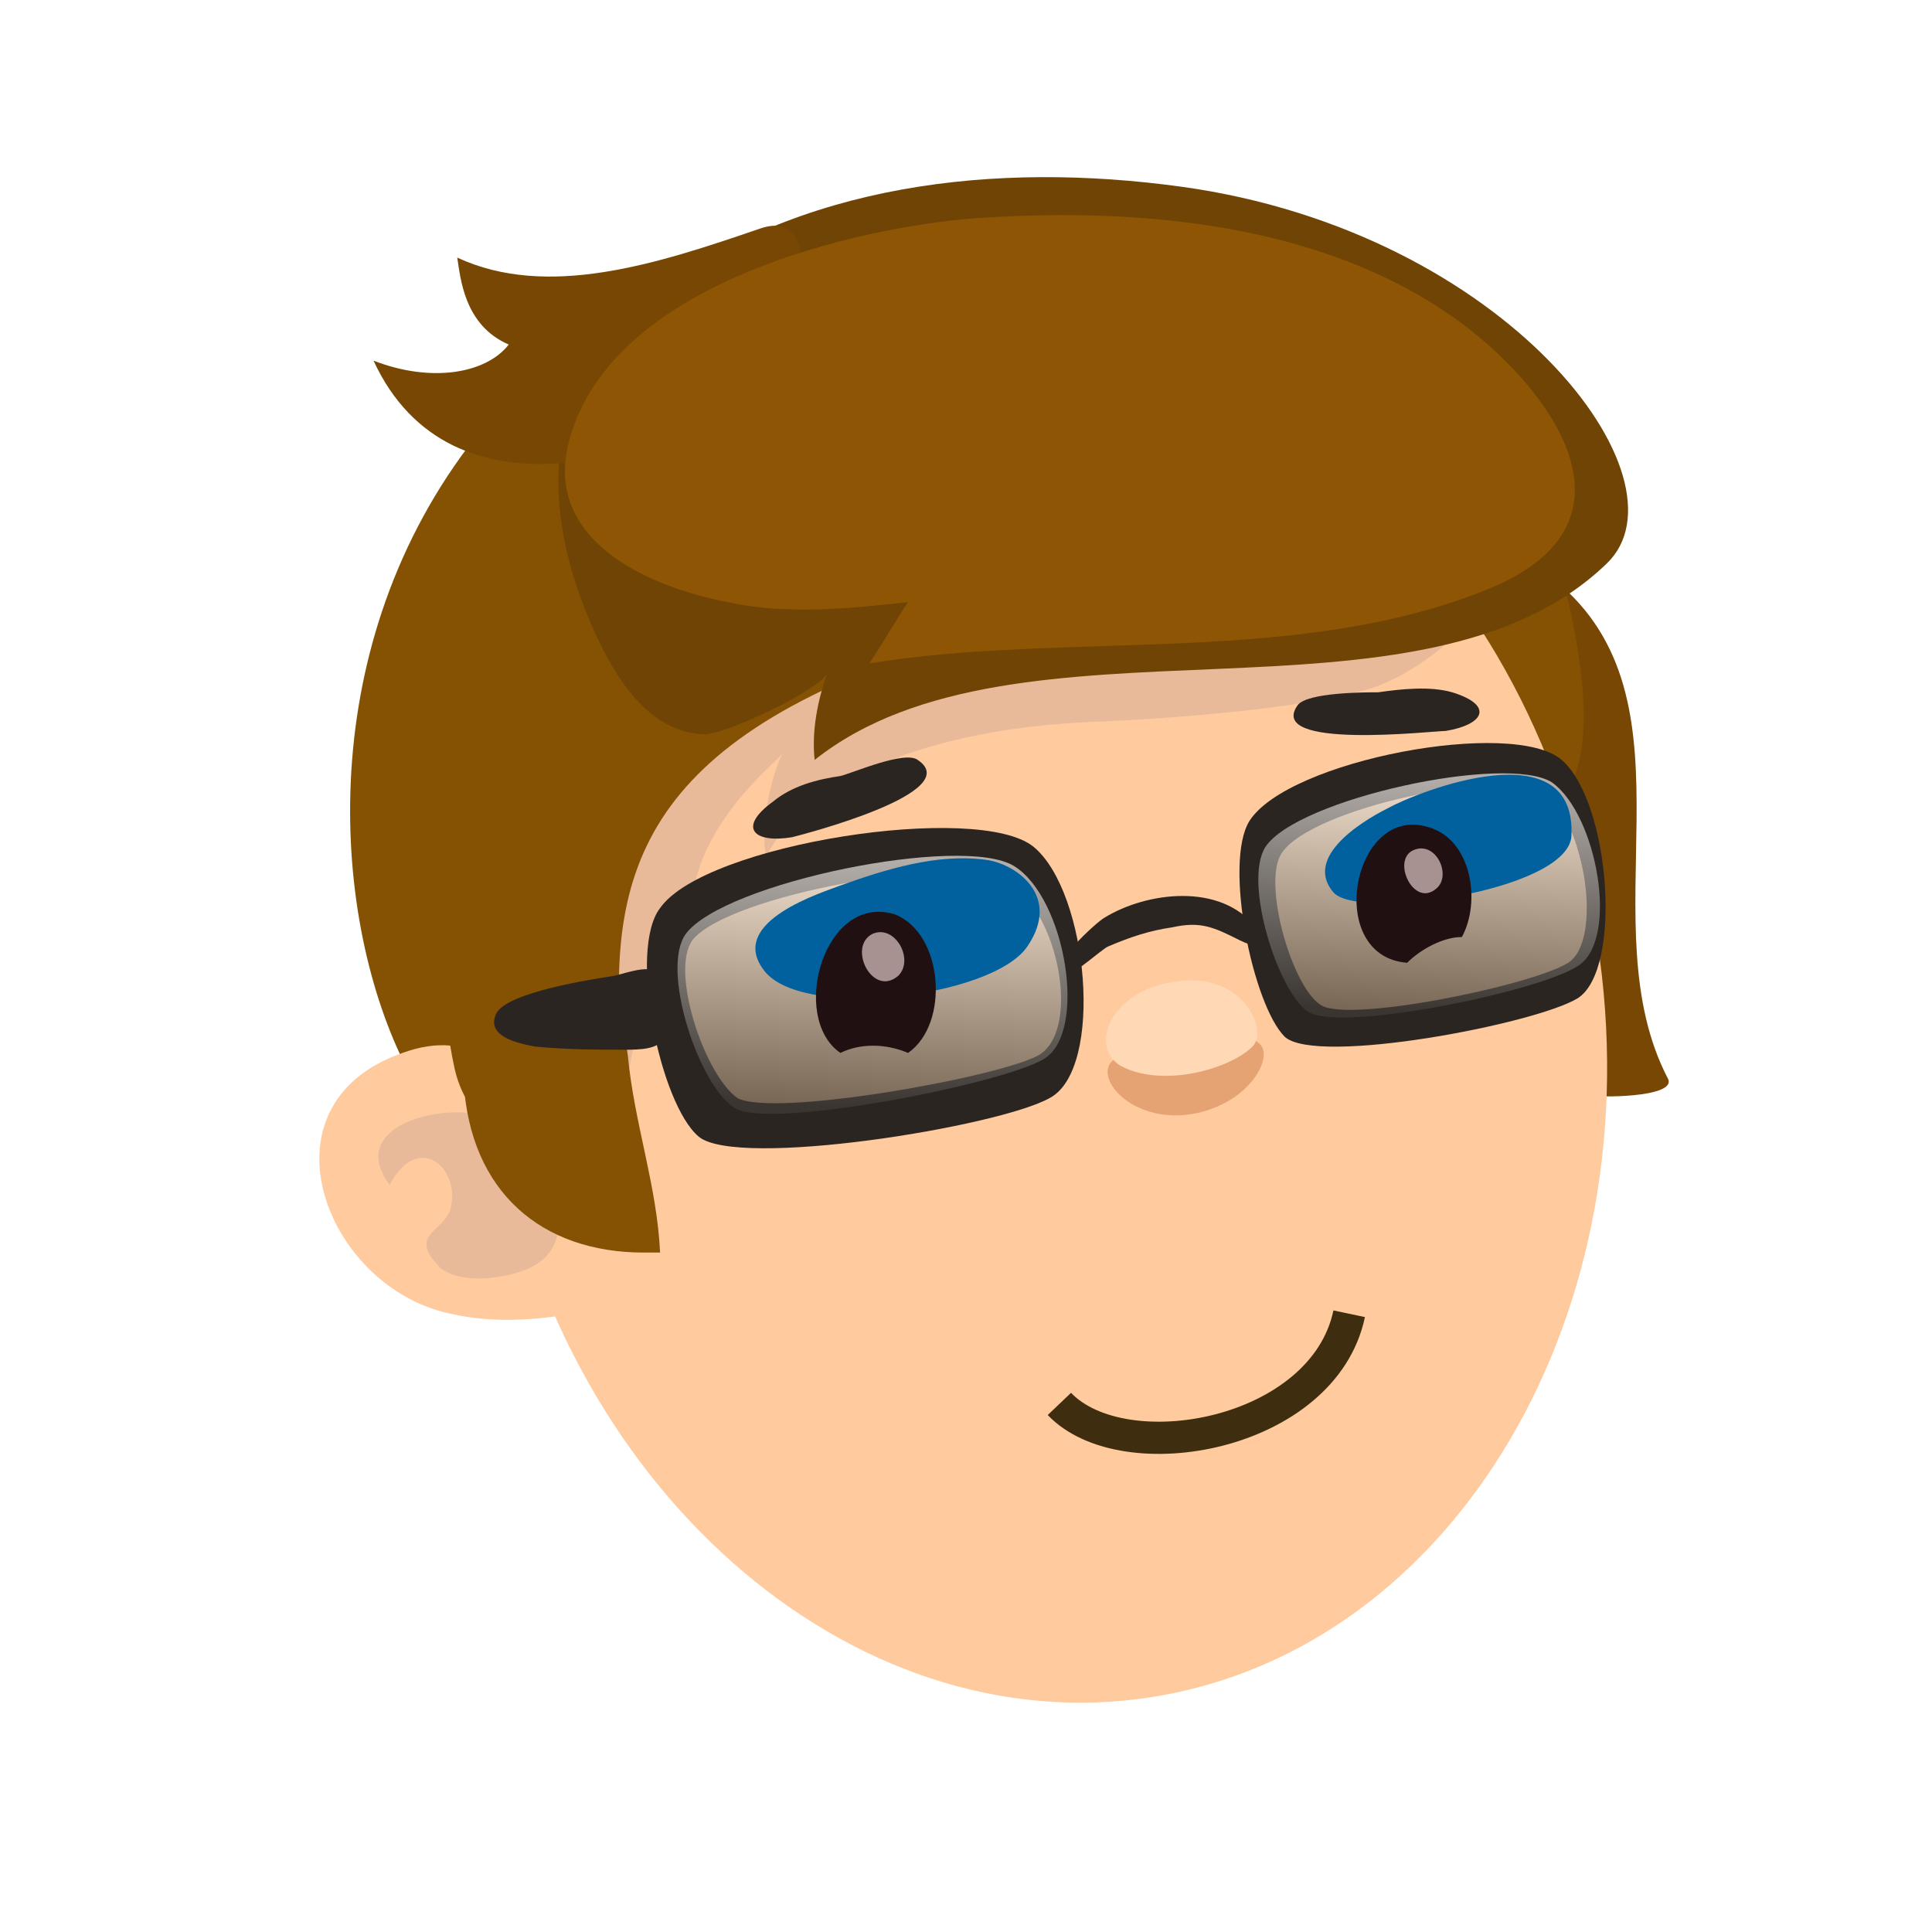 <?xml version="1.0" encoding="utf-8"?>
<!-- Generator: Adobe Illustrator 25.2.2, SVG Export Plug-In . SVG Version: 6.00 Build 0)  -->
<svg version="1.1" xmlns="http://www.w3.org/2000/svg" xmlns:xlink="http://www.w3.org/1999/xlink" x="0px" y="0px"
	 viewBox="0 0 60 60" style="enable-background:new 0 0 60 60;" xml:space="preserve">
<style type="text/css">
	.st0{fill:#774703;}
	.st1{fill:#845202;}
	.st2{fill:#FFCB9E;}
	.st3{opacity:0.35;fill:#B55623;}
	.st4{fill:#FFD8B5;}
	.st5{opacity:0.6;fill:#D9AF96;}
	.st6{fill:#704404;}
	.st7{fill:#2B2521;}
	.st8{opacity:0.7;fill:url(#SVGID_1_);}
	.st9{opacity:0.7;fill:url(#SVGID_2_);}
	.st10{fill:#00619E;}
	.st11{fill:#8E5604;}
	.st12{fill:none;stroke:#3F2D10;}
	.st13{display:none;}
	.st14{display:inline;fill:#372416;}
	.st15{display:inline;fill:#DD3D59;}
	.st16{display:inline;fill:#FFF5F0;}
	.st17{display:inline;}
	.st18{fill:#6F5E51;}
	.st19{fill:#372416;}
	.st20{fill:#FFF5F0;}
	.st21{fill:#211011;}
	.st22{fill:#A89191;}
	.st23{display:inline;fill:none;stroke:#211011;stroke-miterlimit:10;}
</style>
<g id="Espen_1_">
	<g id="Espen">
		<g>
			<path class="st0" d="M47,27.4c0.5-1,0.3-10.3,1.5-9.2c4.3,3.8,0.8,10.5,3.3,15.3c0.3,0.6-2.3,0.6-2.5,0.5
				C46.5,33.2,45.7,29.6,47,27.4z"/>
			<path class="st1" d="M46.4,26.2c1.9-0.8,4.1-1.4,1.8-9.5c-2.5-8.8-14-13-22.9-10.1c-21.5,7-14.3,31.8-8,29.9
				C23.6,34.6,44.5,27,46.4,26.2z"/>
			<path class="st2" d="M15.4,34.6c1.8,11.5,11,19.6,20.4,18.1c9.4-1.5,15.6-12,13.8-23.5C47.8,17.6,38.7,9.5,29.2,11
				C19.8,12.6,13.6,23.1,15.4,34.6z"/>
			<path class="st3" d="M39.1,32.4c0.5,0.4-0.3,1.9-2.1,2.2c-1.9,0.3-3.1-1.2-2.4-1.7c0.7-0.5,1.2-0.1,2.2-0.2
				C38,32.5,38.5,31.9,39.1,32.4z"/>
			<path class="st4" d="M38.9,32.5c0.5-0.5-0.3-2.4-2.5-2c-1.9,0.3-2.6,2-1.6,2.6C36.1,33.8,38.2,33.2,38.9,32.5z"/>
			<path class="st2" d="M14,40.8c1.3,0.3,2.6,0.2,3.8,0c0,0,0-0.1,0.1-0.1c0.5-0.8-0.7-4.7-1.1-5.5c-0.9-2-2.1-3.3-4.3-2.5
				C7.9,34.3,10.1,40,14,40.8z"/>
			<path class="st5" d="M18.3,28.7c0.1-1.9,0.3-3.8,1-5.6c1.4-3.6,5-5.2,8.5-6.2c4.4-1.2,9.2-1.5,13.7-1.2c1.1,0.1,5.8,0.2,5.1,2.1
				c-0.6,1.6-2.7,3.2-4.1,3.6c-2,0.6-6,0.9-8.1,1c-7,0.2-9.9,2.7-10.6,4.2c-0.2-0.8,0.1-2.4,0.5-3.2c-0.1,0.2-2.6,2.1-2.8,4.6
				c-0.2,2.8-1.9,2.9-2,5.8C18.8,33.6,18.1,31.1,18.3,28.7z"/>
			<path class="st1" d="M21.5,12.8c-6.1,3.5-8.7,14.2-7.4,20.3c0.7,3.5,5.6,3.1,5.4,1.1c-0.8-6.1-0.4-10.5,8.3-13.7
				c6.9-2.6,15.4-2.8,17.8-1.6c2.3,1.2-0.6-4.3-7.2-7.3C31.7,8.7,26.2,10.2,21.5,12.8z"/>
			<path class="st5" d="M16.4,39.4c2.1-0.9,0.3-4.2-1.2-4.7c-1.3-0.5-4.5,0.2-3.1,2.1c0.9-1.7,2.2-0.5,1.9,0.7
				c-0.2,0.8-1.4,0.8-0.3,1.9C14.4,39.9,15.7,39.7,16.4,39.4z"/>
			<path class="st6" d="M49.9,17.5c-5.8,5.6-18.3,1.1-24.6,6.1c-0.1-0.9,0.1-1.9,0.4-2.7c-0.2,0.5-3.3,2-3.9,1.9
				c-1.7-0.1-2.7-1.8-3.3-3.1c-1.8-3.9-1.7-7.9,1.7-10.5C24.8,5.7,30.9,5,36.7,5.8C46.8,7.2,52.6,14.9,49.9,17.5z"/>
			<path class="st1" d="M20,38.9c0.2,0,0.3,0,0.5,0c-0.1-2.1-0.8-4-1-6.1c-0.2-1.5-0.3-1.7-1.4-2.2c-1.2-0.5-2.8,0.2-4.2-0.3
				c0.6,0.3,0.5,2.8,0.5,3.3C14.6,37,16.8,38.9,20,38.9z"/>
			<path class="st0" d="M11.6,11.2c2.4,5.2,9,3,11.8,0.9c1.3-1,2.5-5.8,0.2-5c-3.2,1.1-6.6,2.2-9.4,0.9c0.1,0.6,0.2,2.1,1.6,2.7
				C15.1,11.6,13.4,11.9,11.6,11.2z"/>
			<path class="st7" d="M44.9,22.7c1.2-0.2,1.5-0.8,0.2-1.2c-0.7-0.2-1.6-0.1-2.3,0c-0.4,0-2.2,0-2.5,0.4
				C39.3,23.3,44.5,22.7,44.9,22.7z"/>
			<path class="st7" d="M24.6,26c-1.2,0.2-1.7-0.3-0.6-1.1c0.6-0.5,1.4-0.7,2.1-0.8c0.4-0.1,2-0.8,2.4-0.5C30,24.6,25,25.9,24.6,26z
				"/>
			<g>
				<g>
					<path class="st7" d="M48.5,23.6c-1.5-1.3-8.5,0-9.7,1.9c-0.8,1.3,0.1,5.7,1.1,6.7c1,0.9,7.8-0.4,9.1-1.2
						C50.4,30.1,50,24.9,48.5,23.6z M48.7,29.9c-1.1,0.7-6.9,1.9-7.7,1.3c-0.9-0.6-1.8-3.8-1.2-4.7c0.9-1.4,6.9-2.7,8.2-1.8
						C49.2,25.5,49.8,29.2,48.7,29.9z"/>
				</g>
				<g>
					<path class="st7" d="M32.1,26.3c-1.7-1.4-10.2-0.1-11.6,1.9c-1,1.3,0,6.1,1.2,7.1c1.2,1,9.3-0.3,10.9-1.2
						C34.3,33.2,33.8,27.7,32.1,26.3z M32.2,32.8c-1.4,0.7-8.2,1.9-9.3,1.3c-1-0.7-2.1-3.9-1.4-4.9c1.1-1.4,8.2-2.7,9.8-1.8
						C32.9,28.3,33.6,32.1,32.2,32.8z"/>
				</g>
				<path class="st7" d="M36.4,28.8c-0.7,0.1-1.3,0.3-2,0.6c-0.2,0.1-1.1,0.9-1.3,0.9c-0.7-0.2,1-1.7,1.2-1.8
					c1.3-0.8,3.6-1.1,4.7,0.3c0.6,0.8-0.1,0.6-0.5,0.4C37.7,28.8,37.3,28.6,36.4,28.8z"/>
				<linearGradient id="SVGID_1_" gradientUnits="userSpaceOnUse" x1="44.215" y1="31.474" x2="44.587" y2="24.109">
					<stop  offset="0" style="stop-color:#403C37"/>
					<stop  offset="1" style="stop-color:#EDE9E3"/>
				</linearGradient>
				<path class="st8" d="M39.3,26.3c1-1.5,7.5-2.9,8.9-2c1.4,1,2.1,4.9,0.8,5.7c-1.2,0.8-7.5,2.1-8.4,1.4
					C39.7,30.8,38.6,27.4,39.3,26.3z"/>
				
					<linearGradient id="SVGID_2_" gradientUnits="userSpaceOnUse" x1="-19.619" y1="47.214" x2="-19.247" y2="39.849" gradientTransform="matrix(1.147 -1.200000e-03 -1.200000e-03 1.049 49.462 -15.131)">
					<stop  offset="0" style="stop-color:#403C37"/>
					<stop  offset="1" style="stop-color:#EDE9E3"/>
				</linearGradient>
				<path class="st9" d="M21.3,29c1.2-1.6,8.6-3.1,10.2-2.1s2.3,5.2,0.9,6c-1.4,0.8-8.6,2.2-9.6,1.5C21.7,33.7,20.5,30.1,21.3,29z"
					/>
				<path class="st10" d="M48.8,26c0.2-3.4-4.8-1.4-5.7-0.9c-0.4,0.2-2.7,1.4-1.7,2.6C42.1,28.6,48.6,27.7,48.8,26z"/>
				<path class="st10" d="M31.9,29.4c1.1-1.6-0.4-2.6-1.3-2.7c-1.5-0.2-3.1,0.3-4.5,0.8c-0.5,0.2-3.5,1.1-2.4,2.6
					C24.8,31.7,30.8,31,31.9,29.4z"/>
				<path class="st7" d="M19.1,30.3c1.1-0.3,1.4-0.4,1.5,0.7c0.2,1.2,0.2,1.6-1.1,1.6c-0.9,0-1.9,0-2.9-0.1c-0.5-0.1-1.5-0.3-1.2-1
					C15.7,30.8,18.5,30.4,19.1,30.3z"/>
			</g>
		</g>
		<path class="st11" d="M46.2,18.3c5.2-2.1,1.8-6.4-1-8.4c-4.2-3-10-3.5-15.2-3.1c-4.1,0.4-11,2.2-12.3,6.8
			c-0.9,3.1,2.3,4.6,4.9,5.1c1.8,0.4,3.8,0.2,5.6,0c-0.4,0.6-0.8,1.3-1.2,1.9C33.2,19.6,40.3,20.7,46.2,18.3z"/>
	</g>
</g>
<g id="Mouths">
	<g id="Mouths_1_">
		<path id="EspenSmile" class="st12" d="M32.9,43.6c2,2.1,8.2,1,9-2.8"/>
		<g id="EspenAEI" class="st13">
			<path class="st14" d="M43.8,41.7c-1.3-1.8-2.5-2.3-3.3-2.4c-1.4-0.2-1.8,0.9-3.7,1.2c-2.2,0.4-3.1-0.5-4.4,0.3
				c-0.6,0.4-1.4,1.2-1.7,3.2c0.8,0.7,2.4,1.9,4.4,1.9c1.2,0.1,2.4-0.2,2.8-0.2c0.3,0,1.2-0.2,1.9-0.6
				C41.9,44.2,43.1,42.7,43.8,41.7z"/>
			<path class="st15" d="M34.5,44.4c0,0,1.8-2.6,5.3-0.8C39.8,43.6,37.1,45.6,34.5,44.4z"/>
			<path class="st16" d="M32.1,40.9c0.6-0.5,1.3-0.5,1.7-0.6c1.7-0.2,2.9-0.3,4.1-0.6c0,0,1.3-0.4,2.5-0.4c0.1,0,0.3,0,0.6,0
				c0.4,0.1,0.9,0.4,1.1,0.6c-0.1,0.4-0.3,0.7-0.5,1c-0.2,0.3-1.5,0.9-2.9,1.2c-0.4,0.1-0.9,0.2-1.2,0.2c-0.4,0.1-3.3,0.6-4.4,0.3
				c-0.3-0.1-0.9-0.3-1.3-1.1C31.7,41.3,31.9,41.1,32.1,40.9z"/>
			<path class="st16" d="M40.9,42.9c0,0,0.2-0.2,0.7-0.1c0.1,0,0.3,0.1,0.3,0.1c0.3,0.1,0.6,0.3,0.7,0.3c-0.3,0.5-1.2,1.2-2.1,1.7
				c-0.7,0.4-1.4,0.5-2.3,0.7c-1.1,0.2-1.8,0.3-2.8,0.2c-0.6,0-1.5-0.3-2.6-0.8c0.1-0.2,0.2-0.3,0.4-0.6c0,0,0.1-0.2,0.3-0.3
				c0.6-0.4,2.7-0.2,4.1-0.5C38.5,43.7,40.6,43.1,40.9,42.9z"/>
		</g>
		<g id="EspenNeutral" class="st13">
			<path class="st14" d="M43.9,41.8c-0.6-0.6-1.7-1.2-3-1.4c-1.4-0.2-1.7,0.4-3.8,0.8c-2.4,0.4-3,0-4.3,0.5
				c-1.1,0.5-1.8,1.5-2.1,2.1c0.8,0.7,2.4,1.9,4.4,1.9c1.2,0.1,2.4-0.2,2.8-0.2c0.3,0,1.2-0.2,1.9-0.6
				C41.9,44.2,43.1,42.7,43.9,41.8z"/>
			<path class="st15" d="M34.7,44.5c0.1-0.3,0.1-0.7,0.3-1.1c0.9-1.2,3.3-1.5,4.4-0.5c0.3,0.2,0.5,0.6,0.6,0.9
				C39.6,44,39,44.3,34.7,44.5z"/>
			<path class="st16" d="M32.3,41.8c0.5-0.4,1.1-0.5,1.7-0.6c1.1-0.1,2-0.2,2.8-0.2c1.6-0.3,2.4-0.6,2.9-0.7c0.1,0,0.5-0.2,1.1-0.2
				c0.4,0.1,0.7,0.1,0.7,0.1c0.3,0.1,0.6,0.3,0.8,0.4c-0.1,0.4-0.3,0.7-0.5,1c-0.2,0.3-1.5,0.9-2.9,1.2c-0.4,0.1-0.9,0.2-1.2,0.2
				c-0.4,0.1-3.3,0.6-4.4,0.3c-0.3-0.1-0.9-0.3-1.3-1C31.8,42.3,32.1,42.1,32.3,41.8z"/>
			<path class="st16" d="M41.1,43c0,0,0.2-0.2,0.7-0.1c0.1,0,0.3,0.1,0.3,0.1c0.3,0.1,0.4,0.2,0.6,0.3c-0.3,0.5-1,1.1-2,1.7
				c-0.7,0.4-1.4,0.5-2.3,0.7c-1.1,0.2-1.8,0.3-2.8,0.2c-0.6,0-1.7-0.1-2.7-0.7c0.1-0.2,0.2-0.4,0.4-0.6c0,0,0.1-0.2,0.3-0.3
				c0.6-0.4,2.7-0.2,4.1-0.5C38.7,43.8,40.7,43.2,41.1,43z"/>
		</g>
		<g id="Espeno" class="st13">
			<path class="st14" d="M36.6,39.1c-0.4,0.1-1.5,0.3-1.4,2.2c0.1,0.4,0.3,1.2,0.4,1.7c0.1,0.5,0.1,2.2,0.5,2.6
				c0.4,0.6,1,0.9,1.8,0.8c0.8-0.1,1.5-0.8,1.3-1.7c-0.2-1.1-0.5-1.8-0.5-2.2c0-0.3-0.1-1.3-0.2-1.9C38.5,40.2,38.2,38.9,36.6,39.1z
				"/>
			<path class="st16" d="M38.4,40.2c0-0.1-0.2-0.5-0.4-0.7c-0.5-0.5-1.1-0.3-1.4-0.3c-0.3,0-0.8,0.1-1.1,0.6c-0.2,0.3-0.3,0.7-0.2,1
				C35.8,40.8,37.2,41.2,38.4,40.2z"/>
			<path class="st15" d="M36.3,45.9c0,0,0.7,1,1.6,0.8s1.3-1.1,1.3-1.2C37.8,44.5,36.8,45.4,36.3,45.9z"/>
		</g>
		<g id="EspenTHL" class="st13">
			<path class="st14" d="M44,42.4c-0.5-1-1.6-2.7-3.4-3.2c-0.9-0.3-1.8-0.1-3.7,0.1c-2.1,0.2-3.2,0.4-3.9,1c-1.7,1.1-2,3.2-2.1,4.2
				c0.8,0.7,2.4,1.9,4.4,1.9c1.2,0.1,2.4-0.2,2.8-0.2c0.3,0,1.2-0.2,1.9-0.6C42,44.9,43.2,43.4,44,42.4z"/>
			<path class="st15" d="M34.7,45.2c-0.5-1.8,0.9-3.6,2.3-3.7c1.5-0.1,2.9,1.1,3,3C40,44.4,37.2,46.4,34.7,45.2z"/>
			<path class="st16" d="M32.3,40.9c0.2-0.2,0.6-0.6,1.8-1.1c0.6-0.3,1.4-0.5,2.6-0.6c1.2-0.2,2.1-0.2,2.7-0.2
				c0.4,0.1,0.8,0.1,1.3,0.2c0.4,0.2,0.9,0.5,1.1,0.8c0,0.1-0.1,0.2-0.1,0.3c-0.2,0.3-0.6,0.5-0.7,0.5c-1.1,0.5-2.2,0.7-2.2,0.7
				c-0.9,0.2-1.3,0.2-1.6,0.3c0,0-2.4,0.4-4,0.4c-0.1,0-0.4-0.1-0.8-0.1c-0.3-0.1-0.4-0.2-0.6-0.3C31.8,41.5,32.1,41.2,32.3,40.9z"
				/>
			<path class="st16" d="M41.1,43.7c0,0,0.2-0.2,0.7-0.1c0.1,0,0.3,0.1,0.3,0.1c0.3,0.1,0.6,0.3,0.7,0.3c-0.3,0.5-1,1.1-2.1,1.7
				c-1,0.6-1.9,0.8-2.6,0.9c-0.5,0.1-1.6,0.3-3,0.1c-1-0.2-1.9-0.5-2.3-0.8c0.1-0.2,0.2-0.3,0.4-0.6c0,0,0.1-0.2,0.3-0.3
				c0.6-0.4,2.7-0.2,4.1-0.5C38.6,44.5,40.7,43.9,41.1,43.7z"/>
		</g>
		<g id="EspenFV" class="st13">
			<g class="st17">
				<path class="st18" d="M44,42.7c-0.4-0.5-1-0.9-1.7-1.3c-1.5-0.7-2.8-0.5-3.2-0.4c-0.5,0.1-0.5,0.2-1.3,0.4
					c-1.3,0.2-1.6,0.2-2.5,0.3c-0.4,0.1-2.9,0.5-4,2.5c-0.2,0.3-0.3,0.7-0.4,0.9c0.4-0.2,0.8-0.3,1-0.3c0.1,0,0.5-0.1,0.8-0.3
					c0.3,0,0.4-0.1,0.7-0.1c0,0,0.1,0,0.3,0c0.3,0,1.3-0.2,2.5-0.3c1.1-0.2,2-0.4,2.2-0.4c0.1,0,0.3,0,0.3,0c0.3,0,0.4-0.1,0.9-0.3
					c0.7-0.1,1.2-0.3,1.4-0.4C41.4,42.9,42.3,42.8,44,42.7z"/>
				<path class="st18" d="M39.5,40.9c-0.3,0-0.7,0.1-0.7,0.1c-0.3,0-0.3,0-0.5,0.2c-0.3,0-0.5,0.1-0.8,0.1c-0.5,0.1-0.9,0.2-1.1,0.2
					c-1.3,0.1-2,0.2-2.6,0.5c-0.2,0.2-0.9,0.3-1.4,0.8c0.4,0.5,0.7,0.7,1,0.8c0.9,0.5,2,0.3,3.9,0c0.4-0.1,0.5-0.1,0.9-0.2
					c1.1-0.2,2.1-0.5,2.6-1.3c0.1-0.2,0.3-0.5,0.4-1C41.2,41.1,40.2,40.8,39.5,40.9z"/>
				<path class="st18" d="M35.1,45.5c0.1,0,0.2-0.2,0.4-0.2c0.1,0,0.3,0,0.4-0.2c0.1,0,0.3,0,0.4-0.2c0.1,0,0.3,0,0.4-0.1
					c0.4-0.2,0.9-0.3,1.4-0.4c0.5-0.1,0.9-0.2,1.5-0.1c0.1,0,0.3,0,0.4-0.1c0.1,0,0.3,0,0.4,0.1l0.1,0l0.1,0c0.1,0,0.3,0.1,0.3,0.1
					c-0.1,0-0.3,0-0.4,0.1l-0.1,0l-0.1,0l-0.1,0l-0.1,0c-0.1,0-0.3,0-0.4,0.1c-0.4,0.1-0.9,0.2-1.3,0.2c-0.4,0.1-0.9,0.2-1.3,0.2
					C36.1,45.4,35.5,45.5,35.1,45.5z"/>
			</g>
			<g class="st17">
				<path class="st19" d="M44,42.7c-0.4-0.5-1-0.9-1.7-1.3c-1.5-0.7-2.8-0.5-3.2-0.4c-0.5,0.1-0.5,0.2-1.3,0.4
					c-1.3,0.2-1.6,0.2-2.5,0.3c-0.4,0.1-2.9,0.5-4,2.5c-0.2,0.3-0.3,0.7-0.4,0.9c0.4-0.2,0.8-0.3,1-0.3c0.1,0,0.5-0.1,0.8-0.3
					c0.3,0,0.4-0.1,0.7-0.1c0,0,0.1,0,0.3,0c0.3,0,1.3-0.2,2.5-0.3c1.1-0.2,2-0.4,2.2-0.4c0.1,0,0.3,0,0.3,0c0.3,0,0.4-0.1,0.9-0.3
					c0.7-0.1,1.2-0.3,1.4-0.4C41.4,42.9,42.3,42.8,44,42.7z"/>
				<path class="st20" d="M39.5,40.9c-0.3,0-0.7,0.1-0.7,0.1c-0.3,0-0.3,0-0.5,0.2c-0.3,0-0.5,0.1-0.8,0.1c-0.5,0.1-0.9,0.2-1.1,0.2
					c-1.3,0.1-2,0.2-2.6,0.5c-0.2,0.2-0.9,0.3-1.4,0.8c0.4,0.5,0.7,0.7,1,0.8c0.9,0.5,2,0.3,3.9,0c0.4-0.1,0.5-0.1,0.9-0.2
					c1.1-0.2,2.1-0.5,2.6-1.3c0.1-0.2,0.3-0.5,0.4-1C41.2,41.1,40.2,40.8,39.5,40.9z"/>
				<path class="st18" d="M35.1,45.5c0.1,0,0.2-0.2,0.4-0.2c0.1,0,0.3,0,0.4-0.2c0.1,0,0.3,0,0.4-0.2c0.1,0,0.3,0,0.4-0.1
					c0.4-0.2,0.9-0.3,1.4-0.4c0.5-0.1,0.9-0.2,1.5-0.1c0.1,0,0.3,0,0.4-0.1c0.1,0,0.3,0,0.4,0.1l0.1,0l0.1,0c0.1,0,0.3,0.1,0.3,0.1
					c-0.1,0-0.3,0-0.4,0.1l-0.1,0l-0.1,0l-0.1,0l-0.1,0c-0.1,0-0.3,0-0.4,0.1c-0.4,0.1-0.9,0.2-1.3,0.2c-0.4,0.1-0.9,0.2-1.3,0.2
					C36.1,45.4,35.5,45.5,35.1,45.5z"/>
			</g>
		</g>
		<g id="EspenQW" class="st13">
			<path class="st14" d="M40.9,41.2c-0.3-0.3-0.8-0.9-1.8-1.5c-0.5-0.3-1.5-0.8-2.8-0.6c-1.5,0.3-2.2,1.2-2.4,1.5
				c-0.5,0.8-0.8,1.5-0.9,1.9c0,0.3,0.5,2.8,2.6,3.6c0.3,0.1,1,0.5,2.1,0.3c1.5-0.3,2.3-1.1,2.5-1.4C41.3,43.6,41,41.6,40.9,41.2z"
				/>
			<path class="st16" d="M39.4,39.9c0,0-0.2-0.1-0.2-0.2c-1-0.9-2.4-0.7-2.8-0.6c-0.3,0-1.7,0.3-2.5,1.4c-0.1,0.2-0.1,0.3-0.2,0.3
				C34.8,41.1,37.1,41.5,39.4,39.9z"/>
			<path class="st15" d="M36.9,44.1c-1.2-0.5-2.6,0.2-3.3,0.7c0.2,0.4,0.5,0.6,0.7,0.8c0.2,0.1,0.3,0.3,0.6,0.6c0,0,0.3,0.2,0.6,0.3
				c0.7,0.3,1.5,0.3,1.8,0.2c1.5-0.1,2.4-1.2,2.6-1.6c0.4-0.6,0.6-1.2,0.8-1.5c-0.3-0.1-1-0.5-2.1-0.3
				C37.9,43.5,37.3,43.9,36.9,44.1z"/>
		</g>
	</g>
</g>
<g id="Eyes">
	<g id="Open">
		<g>
			<path class="st21" d="M28.2,32.7c-0.7-0.3-1.5-0.3-2.1,0c-1.6-1.1-0.5-5,1.7-4.3C29.3,29,29.5,31.8,28.2,32.7z"/>
		</g>
		<g>
			<path class="st21" d="M44.4,25.7c1.3,0.4,1.6,2.3,1,3.4c-0.6,0-1.3,0.4-1.7,0.8C41.1,29.7,42,24.9,44.4,25.7z"/>
		</g>
		<path class="st22" d="M27.1,29c0.7-0.3,1.3,0.8,0.8,1.3C27.1,31,26.3,29.4,27.1,29z"/>
		<path class="st22" d="M43.9,26.4c0.7-0.3,1.2,0.8,0.7,1.2C43.9,28.2,43.2,26.7,43.9,26.4z"/>
	</g>
	<g id="Closed" class="st13">
		<path class="st23" d="M25.3,31c0,0,0.2-0.3,1.9-0.3s1.9,0.3,1.9,0.3"/>
		<path class="st23" d="M42.5,29c0,0,0.1-0.4,1.7-0.8s1.9-0.1,1.9-0.1"/>
	</g>
</g>
</svg>

